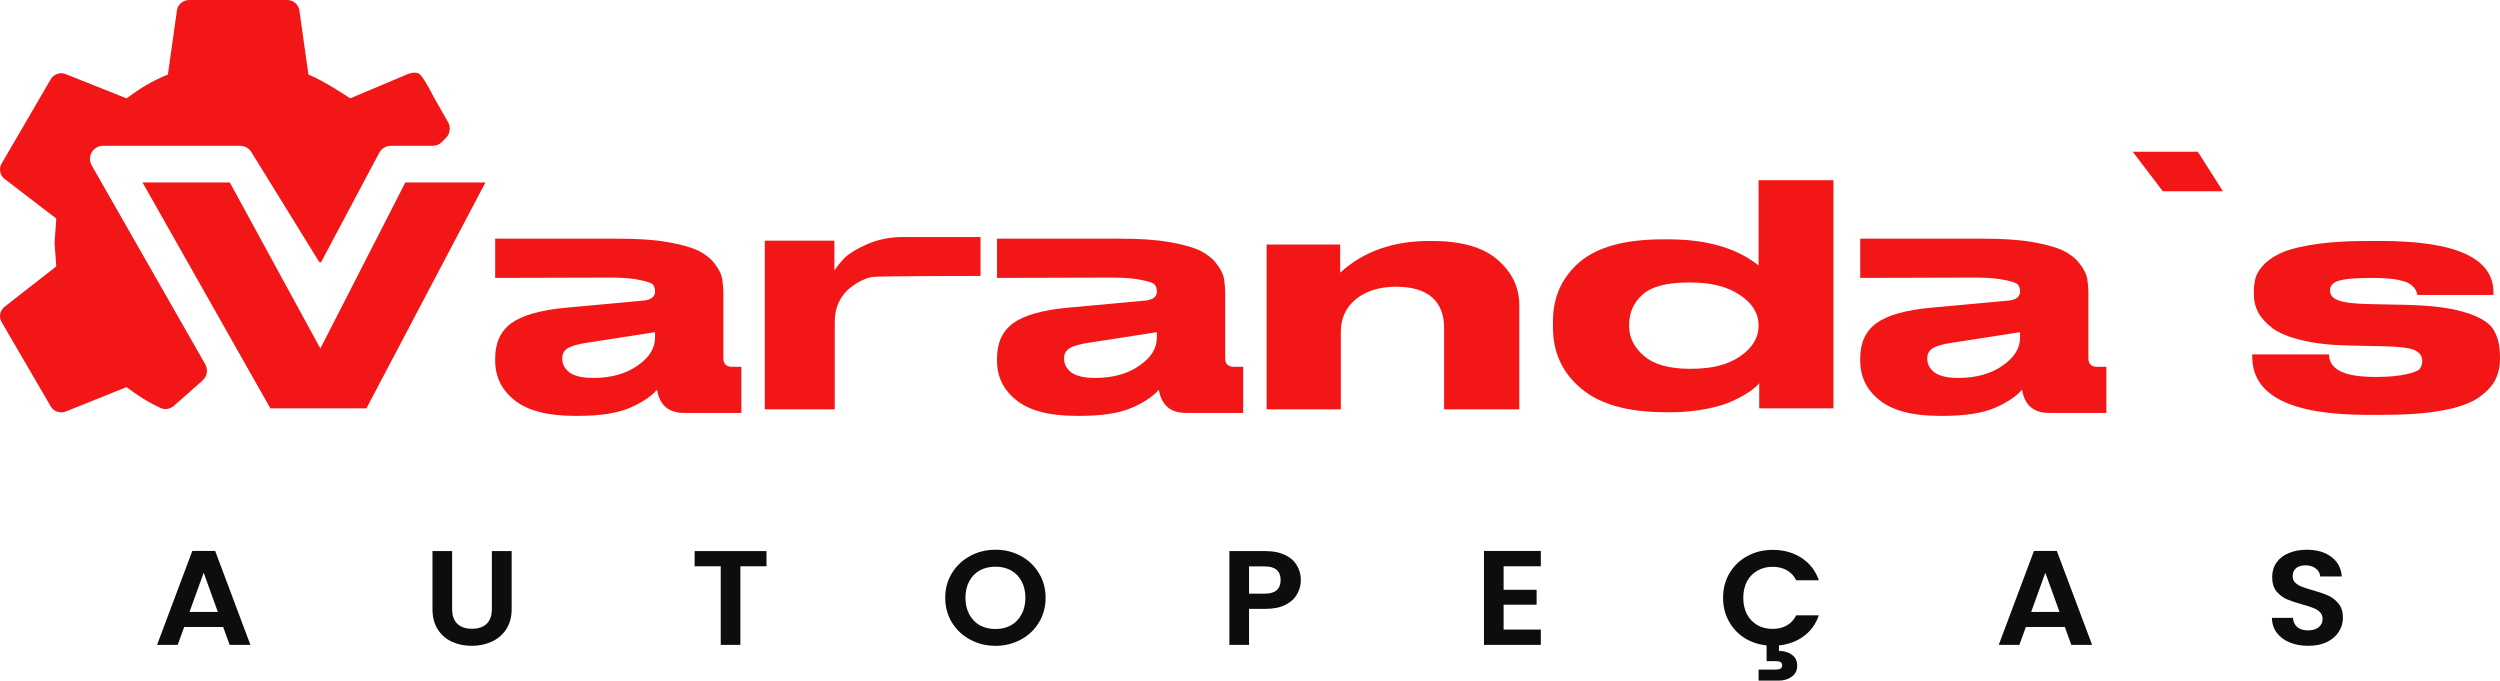 <svg width="191" height="52" viewBox="0 0 191 52" fill="none" xmlns="http://www.w3.org/2000/svg">
<path d="M17.052 47.904H14.07L13.577 49.269H12L14.692 42.092H16.44L19.132 49.269H17.545L17.052 47.904ZM16.644 46.754L15.561 43.756L14.478 46.754H16.644Z" fill="#0D0D0D"/>
<path d="M34.543 42.103V46.538C34.543 47.024 34.675 47.397 34.94 47.657C35.204 47.91 35.576 48.037 36.055 48.037C36.541 48.037 36.917 47.91 37.181 47.657C37.446 47.397 37.578 47.024 37.578 46.538V42.103H39.091V46.528C39.091 47.137 38.951 47.654 38.672 48.078C38.401 48.496 38.032 48.81 37.568 49.023C37.11 49.235 36.599 49.341 36.034 49.341C35.476 49.341 34.968 49.235 34.511 49.023C34.06 48.81 33.703 48.496 33.438 48.078C33.174 47.654 33.041 47.137 33.041 46.528V42.103H34.543Z" fill="#0D0D0D"/>
<path d="M58.56 42.103V43.263H56.565V49.269H55.064V43.263H53.069V42.103H58.56Z" fill="#0D0D0D"/>
<path d="M76.055 49.341C75.354 49.341 74.711 49.183 74.124 48.869C73.538 48.554 73.073 48.119 72.73 47.565C72.387 47.003 72.215 46.37 72.215 45.665C72.215 44.967 72.387 44.341 72.73 43.786C73.073 43.225 73.538 42.787 74.124 42.472C74.711 42.157 75.354 42 76.055 42C76.763 42 77.406 42.157 77.986 42.472C78.572 42.787 79.033 43.225 79.369 43.786C79.712 44.341 79.884 44.967 79.884 45.665C79.884 46.37 79.712 47.003 79.369 47.565C79.033 48.119 78.572 48.554 77.986 48.869C77.399 49.183 76.756 49.341 76.055 49.341ZM76.055 48.057C76.505 48.057 76.902 47.962 77.246 47.77C77.589 47.572 77.857 47.291 78.05 46.928C78.243 46.565 78.34 46.144 78.34 45.665C78.34 45.186 78.243 44.769 78.05 44.413C77.857 44.05 77.589 43.773 77.246 43.581C76.902 43.389 76.505 43.294 76.055 43.294C75.605 43.294 75.204 43.389 74.854 43.581C74.51 43.773 74.242 44.05 74.049 44.413C73.856 44.769 73.76 45.186 73.76 45.665C73.76 46.144 73.856 46.565 74.049 46.928C74.242 47.291 74.51 47.572 74.854 47.77C75.204 47.962 75.605 48.057 76.055 48.057Z" fill="#0D0D0D"/>
<path d="M99.385 44.32C99.385 44.704 99.288 45.063 99.095 45.398C98.909 45.734 98.612 46.004 98.205 46.209C97.804 46.415 97.297 46.517 96.682 46.517H95.427V49.269H93.925V42.103H96.682C97.261 42.103 97.754 42.199 98.162 42.39C98.569 42.582 98.873 42.845 99.073 43.181C99.281 43.516 99.385 43.896 99.385 44.32ZM96.617 45.357C97.032 45.357 97.34 45.268 97.54 45.09C97.74 44.906 97.84 44.649 97.84 44.32C97.84 43.622 97.433 43.273 96.617 43.273H95.427V45.357H96.617Z" fill="#0D0D0D"/>
<path d="M114.876 43.263V45.059H117.397V46.199H114.876V48.099H117.719V49.269H113.375V42.092H117.719V43.263H114.876Z" fill="#0D0D0D"/>
<path d="M135.429 48.047C135.836 48.047 136.194 47.962 136.501 47.791C136.816 47.613 137.059 47.352 137.231 47.01H138.958C138.736 47.667 138.353 48.198 137.81 48.602C137.274 48.999 136.641 49.235 135.912 49.31V49.731C136.305 49.731 136.634 49.827 136.898 50.019C137.17 50.21 137.306 50.487 137.306 50.85C137.306 51.22 137.166 51.504 136.888 51.702C136.616 51.901 136.28 52 135.879 52H134.356V51.158H135.633C135.804 51.158 135.933 51.134 136.019 51.086C136.112 51.038 136.158 50.953 136.158 50.83C136.158 50.706 136.112 50.621 136.019 50.573C135.933 50.532 135.804 50.511 135.633 50.511H134.968V49.31C134.331 49.242 133.759 49.047 133.252 48.725C132.751 48.396 132.358 47.968 132.072 47.441C131.786 46.914 131.643 46.326 131.643 45.676C131.643 44.971 131.807 44.341 132.136 43.786C132.472 43.225 132.926 42.791 133.498 42.483C134.077 42.168 134.725 42.01 135.44 42.01C136.276 42.01 137.009 42.216 137.638 42.626C138.268 43.037 138.707 43.605 138.958 44.331H137.231C137.059 43.988 136.816 43.732 136.501 43.561C136.194 43.389 135.836 43.304 135.429 43.304C134.993 43.304 134.603 43.403 134.26 43.602C133.924 43.793 133.659 44.067 133.466 44.423C133.28 44.779 133.187 45.196 133.187 45.676C133.187 46.148 133.28 46.565 133.466 46.928C133.659 47.284 133.924 47.561 134.26 47.76C134.603 47.951 134.993 48.047 135.429 48.047Z" fill="#0D0D0D"/>
<path d="M157.755 47.904H154.773L154.28 49.269H152.703L155.395 42.092H157.143L159.836 49.269H158.248L157.755 47.904ZM157.347 46.754L156.264 43.756L155.181 46.754H157.347Z" fill="#0D0D0D"/>
<path d="M176.351 49.341C175.829 49.341 175.357 49.255 174.935 49.084C174.52 48.913 174.191 48.667 173.948 48.345C173.705 48.023 173.58 47.643 173.573 47.205H175.182C175.203 47.5 175.31 47.732 175.503 47.904C175.704 48.075 175.975 48.16 176.319 48.16C176.669 48.16 176.944 48.081 177.144 47.924C177.345 47.76 177.445 47.548 177.445 47.288C177.445 47.075 177.377 46.901 177.241 46.764C177.105 46.627 176.934 46.521 176.726 46.446C176.526 46.363 176.247 46.275 175.89 46.179C175.403 46.042 175.007 45.908 174.699 45.778C174.399 45.641 174.138 45.439 173.916 45.172C173.702 44.899 173.594 44.536 173.594 44.084C173.594 43.66 173.705 43.29 173.927 42.975C174.148 42.66 174.46 42.421 174.86 42.257C175.26 42.086 175.718 42 176.233 42C177.005 42 177.631 42.181 178.11 42.544C178.596 42.9 178.864 43.4 178.914 44.043H177.262C177.248 43.797 177.137 43.595 176.93 43.437C176.73 43.273 176.462 43.191 176.126 43.191C175.832 43.191 175.596 43.263 175.418 43.407C175.246 43.55 175.16 43.759 175.16 44.033C175.16 44.224 175.225 44.385 175.353 44.515C175.489 44.639 175.654 44.741 175.847 44.823C176.047 44.899 176.326 44.988 176.683 45.09C177.17 45.227 177.566 45.364 177.874 45.501C178.181 45.638 178.446 45.843 178.667 46.117C178.889 46.391 179 46.75 179 47.195C179 47.578 178.896 47.934 178.689 48.263C178.482 48.591 178.178 48.855 177.777 49.053C177.377 49.245 176.901 49.341 176.351 49.341Z" fill="#0D0D0D"/>
<path d="M27.996 31.197H20.654L10.889 13.939H17.557L24.475 26.626L30.968 13.939H37.087L27.996 31.197Z" fill="#F21616"/>
<path d="M55.94 28.025H56.639V31.546H52.268C51.07 31.546 50.395 30.947 50.196 29.773C49.796 30.248 49.122 30.722 48.148 31.147C47.174 31.571 45.85 31.771 44.177 31.771H43.877C41.829 31.771 40.306 31.372 39.307 30.572C38.308 29.773 37.833 28.774 37.833 27.55V27.376C37.833 26.202 38.233 25.303 39.082 24.678C39.931 24.079 41.33 23.679 43.278 23.505L49.246 22.955C49.771 22.88 50.046 22.655 50.046 22.281C50.046 22.056 49.996 21.906 49.896 21.756C49.796 21.631 49.471 21.507 48.947 21.407C48.422 21.282 47.648 21.207 46.674 21.207L37.833 21.232V18.235H47.224C48.672 18.235 49.921 18.31 50.945 18.485C51.994 18.66 52.768 18.884 53.317 19.134C53.867 19.409 54.291 19.733 54.591 20.133C54.916 20.558 55.09 20.907 55.165 21.232C55.215 21.557 55.265 21.956 55.265 22.406V27.376C55.265 27.8 55.49 28.025 55.94 28.025ZM50.046 25.777V25.378L44.901 26.177C44.177 26.277 43.677 26.427 43.377 26.601C43.103 26.776 42.953 27.026 42.953 27.376V27.401C42.953 27.8 43.128 28.15 43.502 28.45C43.877 28.724 44.476 28.874 45.325 28.874C46.699 28.874 47.848 28.549 48.722 27.925C49.621 27.301 50.046 26.601 50.046 25.777Z" fill="#F21616"/>
<path d="M68.994 18.11H74.913V21.082C74.913 21.082 67.321 21.082 66.671 21.157C66.022 21.232 65.023 21.806 64.524 22.406C64.024 23.005 63.774 23.729 63.774 24.628V31.272H58.43V18.385H63.749V20.657C63.974 20.333 64.249 19.983 64.573 19.659C64.923 19.334 65.498 18.984 66.297 18.635C67.121 18.285 67.995 18.11 68.994 18.11Z" fill="#F21616"/>
<path d="M94.279 28.025H94.978V31.546H90.608C89.409 31.546 88.735 30.947 88.535 29.773C88.135 30.248 87.461 30.722 86.487 31.147C85.513 31.571 84.19 31.771 82.516 31.771H82.217C80.169 31.771 78.645 31.372 77.646 30.572C76.647 29.773 76.173 28.774 76.173 27.55V27.376C76.173 26.202 76.572 25.303 77.421 24.678C78.271 24.079 79.669 23.679 81.617 23.505L87.586 22.955C88.111 22.88 88.385 22.655 88.385 22.281C88.385 22.056 88.335 21.906 88.235 21.756C88.135 21.631 87.811 21.507 87.286 21.407C86.762 21.282 85.988 21.207 85.014 21.207L76.173 21.232V18.235H85.563C87.012 18.235 88.26 18.31 89.284 18.485C90.333 18.66 91.108 18.884 91.657 19.134C92.206 19.409 92.631 19.733 92.931 20.133C93.255 20.558 93.43 20.907 93.505 21.232C93.555 21.557 93.605 21.956 93.605 22.406V27.376C93.605 27.8 93.83 28.025 94.279 28.025ZM88.385 25.777V25.378L83.24 26.177C82.516 26.277 82.017 26.427 81.717 26.601C81.442 26.776 81.293 27.026 81.293 27.376V27.401C81.293 27.8 81.467 28.15 81.842 28.45C82.217 28.724 82.816 28.874 83.665 28.874C85.039 28.874 86.188 28.549 87.062 27.925C87.961 27.301 88.385 26.601 88.385 25.777Z" fill="#F21616"/>
<path d="M96.769 18.684H102.389V20.832C104.162 19.209 106.435 18.41 109.207 18.41H109.406C111.629 18.41 113.302 18.884 114.401 19.833C115.525 20.807 116.075 21.956 116.075 23.33V31.272H110.331V25.053C110.331 24.054 110.031 23.28 109.431 22.73C108.807 22.181 107.883 21.906 106.659 21.906C105.386 21.906 104.362 22.231 103.587 22.855C102.838 23.48 102.439 24.304 102.439 25.328V31.272H96.769V18.684Z" fill="#F21616"/>
<path d="M134.355 13.765H140.074V31.197H134.405V29.274C134.28 29.448 134.056 29.623 133.781 29.848C133.481 30.048 133.082 30.298 132.557 30.547C132.008 30.822 131.333 31.047 130.459 31.222C129.585 31.396 128.636 31.496 127.612 31.496H127.288C124.391 31.496 122.218 30.897 120.794 29.673C119.346 28.474 118.646 26.901 118.646 25.003V24.553C118.646 22.705 119.321 21.207 120.669 20.033C122.043 18.859 124.166 18.285 127.063 18.285H127.462C130.409 18.285 132.707 18.959 134.355 20.283V13.765ZM134.355 24.828C134.355 23.954 133.881 23.18 132.957 22.556C132.008 21.906 130.759 21.582 129.161 21.582H129.036C127.362 21.582 126.189 21.881 125.489 22.506C124.815 23.105 124.465 23.879 124.465 24.828V24.903C124.465 25.777 124.84 26.552 125.614 27.201C126.364 27.85 127.537 28.175 129.086 28.175H129.211C130.809 28.175 132.058 27.85 132.982 27.201C133.906 26.552 134.355 25.777 134.355 24.903V24.828Z" fill="#F21616"/>
<path d="M160.227 28.025H160.927V31.546H156.556C155.357 31.546 154.683 30.947 154.483 29.773C154.084 30.248 153.409 30.722 152.435 31.147C151.461 31.571 150.138 31.771 148.464 31.771H148.165C146.117 31.771 144.593 31.372 143.594 30.572C142.595 29.773 142.121 28.774 142.121 27.55V27.376C142.121 26.202 142.52 25.303 143.37 24.678C144.219 24.079 145.617 23.679 147.565 23.505L153.534 22.955C154.059 22.88 154.333 22.655 154.333 22.281C154.333 22.056 154.283 21.906 154.183 21.756C154.084 21.631 153.759 21.507 153.234 21.407C152.71 21.282 151.936 21.207 150.962 21.207L142.121 21.232V18.235H151.511C152.96 18.235 154.208 18.31 155.232 18.485C156.281 18.66 157.055 18.884 157.605 19.134C158.154 19.409 158.579 19.733 158.879 20.133C159.203 20.558 159.378 20.907 159.453 21.232C159.503 21.557 159.553 21.956 159.553 22.406V27.376C159.553 27.8 159.778 28.025 160.227 28.025ZM154.333 25.777V25.378L149.189 26.177C148.464 26.277 147.965 26.427 147.665 26.601C147.39 26.776 147.241 27.026 147.241 27.376V27.401C147.241 27.8 147.415 28.15 147.79 28.45C148.165 28.724 148.764 28.874 149.613 28.874C150.987 28.874 152.136 28.549 153.01 27.925C153.909 27.301 154.333 26.601 154.333 25.777Z" fill="#F21616"/>
<path d="M169.835 14.614H165.24L162.942 11.592H167.912L169.835 14.614Z" fill="#F21616"/>
<path d="M180.885 31.696C174.991 31.696 172.069 30.223 172.069 27.226V27.076H177.938C177.938 28.225 179.112 28.799 181.46 28.799H181.51C182.484 28.799 183.258 28.724 183.807 28.599C184.357 28.474 184.706 28.35 184.856 28.2C184.981 28.025 185.056 27.85 185.056 27.6V27.55C185.056 27.201 184.856 26.926 184.482 26.751C184.082 26.576 183.283 26.477 182.034 26.452L179.587 26.402C178.163 26.377 176.939 26.252 175.915 26.002C174.916 25.777 174.142 25.453 173.618 25.078C173.118 24.678 172.744 24.279 172.519 23.854C172.294 23.43 172.194 22.98 172.194 22.481V22.331C172.194 21.906 172.244 21.507 172.344 21.157C172.469 20.832 172.694 20.458 173.068 20.108C173.443 19.758 173.918 19.459 174.542 19.209C175.141 18.984 175.99 18.784 177.064 18.635C178.138 18.485 179.412 18.41 180.86 18.41H181.884C187.628 18.41 190.501 19.709 190.501 22.356V22.531H184.681C184.656 22.356 184.607 22.231 184.532 22.106C184.482 22.006 184.332 21.856 184.132 21.706C183.932 21.557 183.583 21.457 183.108 21.357C182.609 21.282 182.009 21.232 181.31 21.232H181.285C179.986 21.232 179.112 21.307 178.663 21.457C178.238 21.582 178.013 21.831 178.013 22.181V22.206C178.013 22.531 178.213 22.78 178.613 22.93C179.037 23.105 179.786 23.205 180.885 23.23L183.333 23.28C185.406 23.305 187.004 23.48 188.128 23.804C189.277 24.129 190.051 24.553 190.426 25.078C190.8 25.602 191 26.327 191 27.226V27.376C191 28 190.875 28.574 190.625 29.049C190.376 29.523 189.951 29.973 189.327 30.398C188.702 30.822 187.778 31.147 186.53 31.372C185.281 31.596 183.757 31.696 181.934 31.696H180.885Z" fill="#F21616"/>
<path d="M9.668 29.573C10.482 30.194 11.322 30.737 12.265 31.169C12.607 31.326 13.005 31.253 13.287 31.004L15.473 29.072C15.828 28.759 15.914 28.239 15.679 27.827L7.007 12.637C6.626 11.971 7.108 11.141 7.875 11.141H18.351C18.698 11.141 19.02 11.321 19.202 11.616L24.378 19.998C24.419 20.064 24.515 20.061 24.552 19.992L28.974 11.672C29.147 11.345 29.487 11.141 29.857 11.141H33.056C33.324 11.141 33.58 11.034 33.768 10.843L34.076 10.53C34.39 10.21 34.454 9.721 34.232 9.332L33.18 7.492C33.18 7.492 32.467 6.065 32.11 5.708C31.753 5.352 31.04 5.708 31.04 5.708L26.758 7.514C26.758 7.514 24.741 6.159 23.563 5.696L22.871 0.779C22.796 0.334 22.404 0 21.936 0H14.455C13.988 0 13.595 0.334 13.52 0.779L12.828 5.696C11.65 6.159 10.64 6.79 9.668 7.514L5.011 5.658C4.599 5.492 4.094 5.658 3.87 6.067L0.13 12.486C-0.113 12.894 -0.001 13.395 0.354 13.673L4.3 16.697L4.169 18.552L4.3 20.352L0.354 23.432C-0.001 23.71 -0.113 24.211 0.13 24.619L3.87 31.038C4.094 31.446 4.599 31.595 5.011 31.446L9.668 29.573Z" fill="#F21616"/>
</svg>
